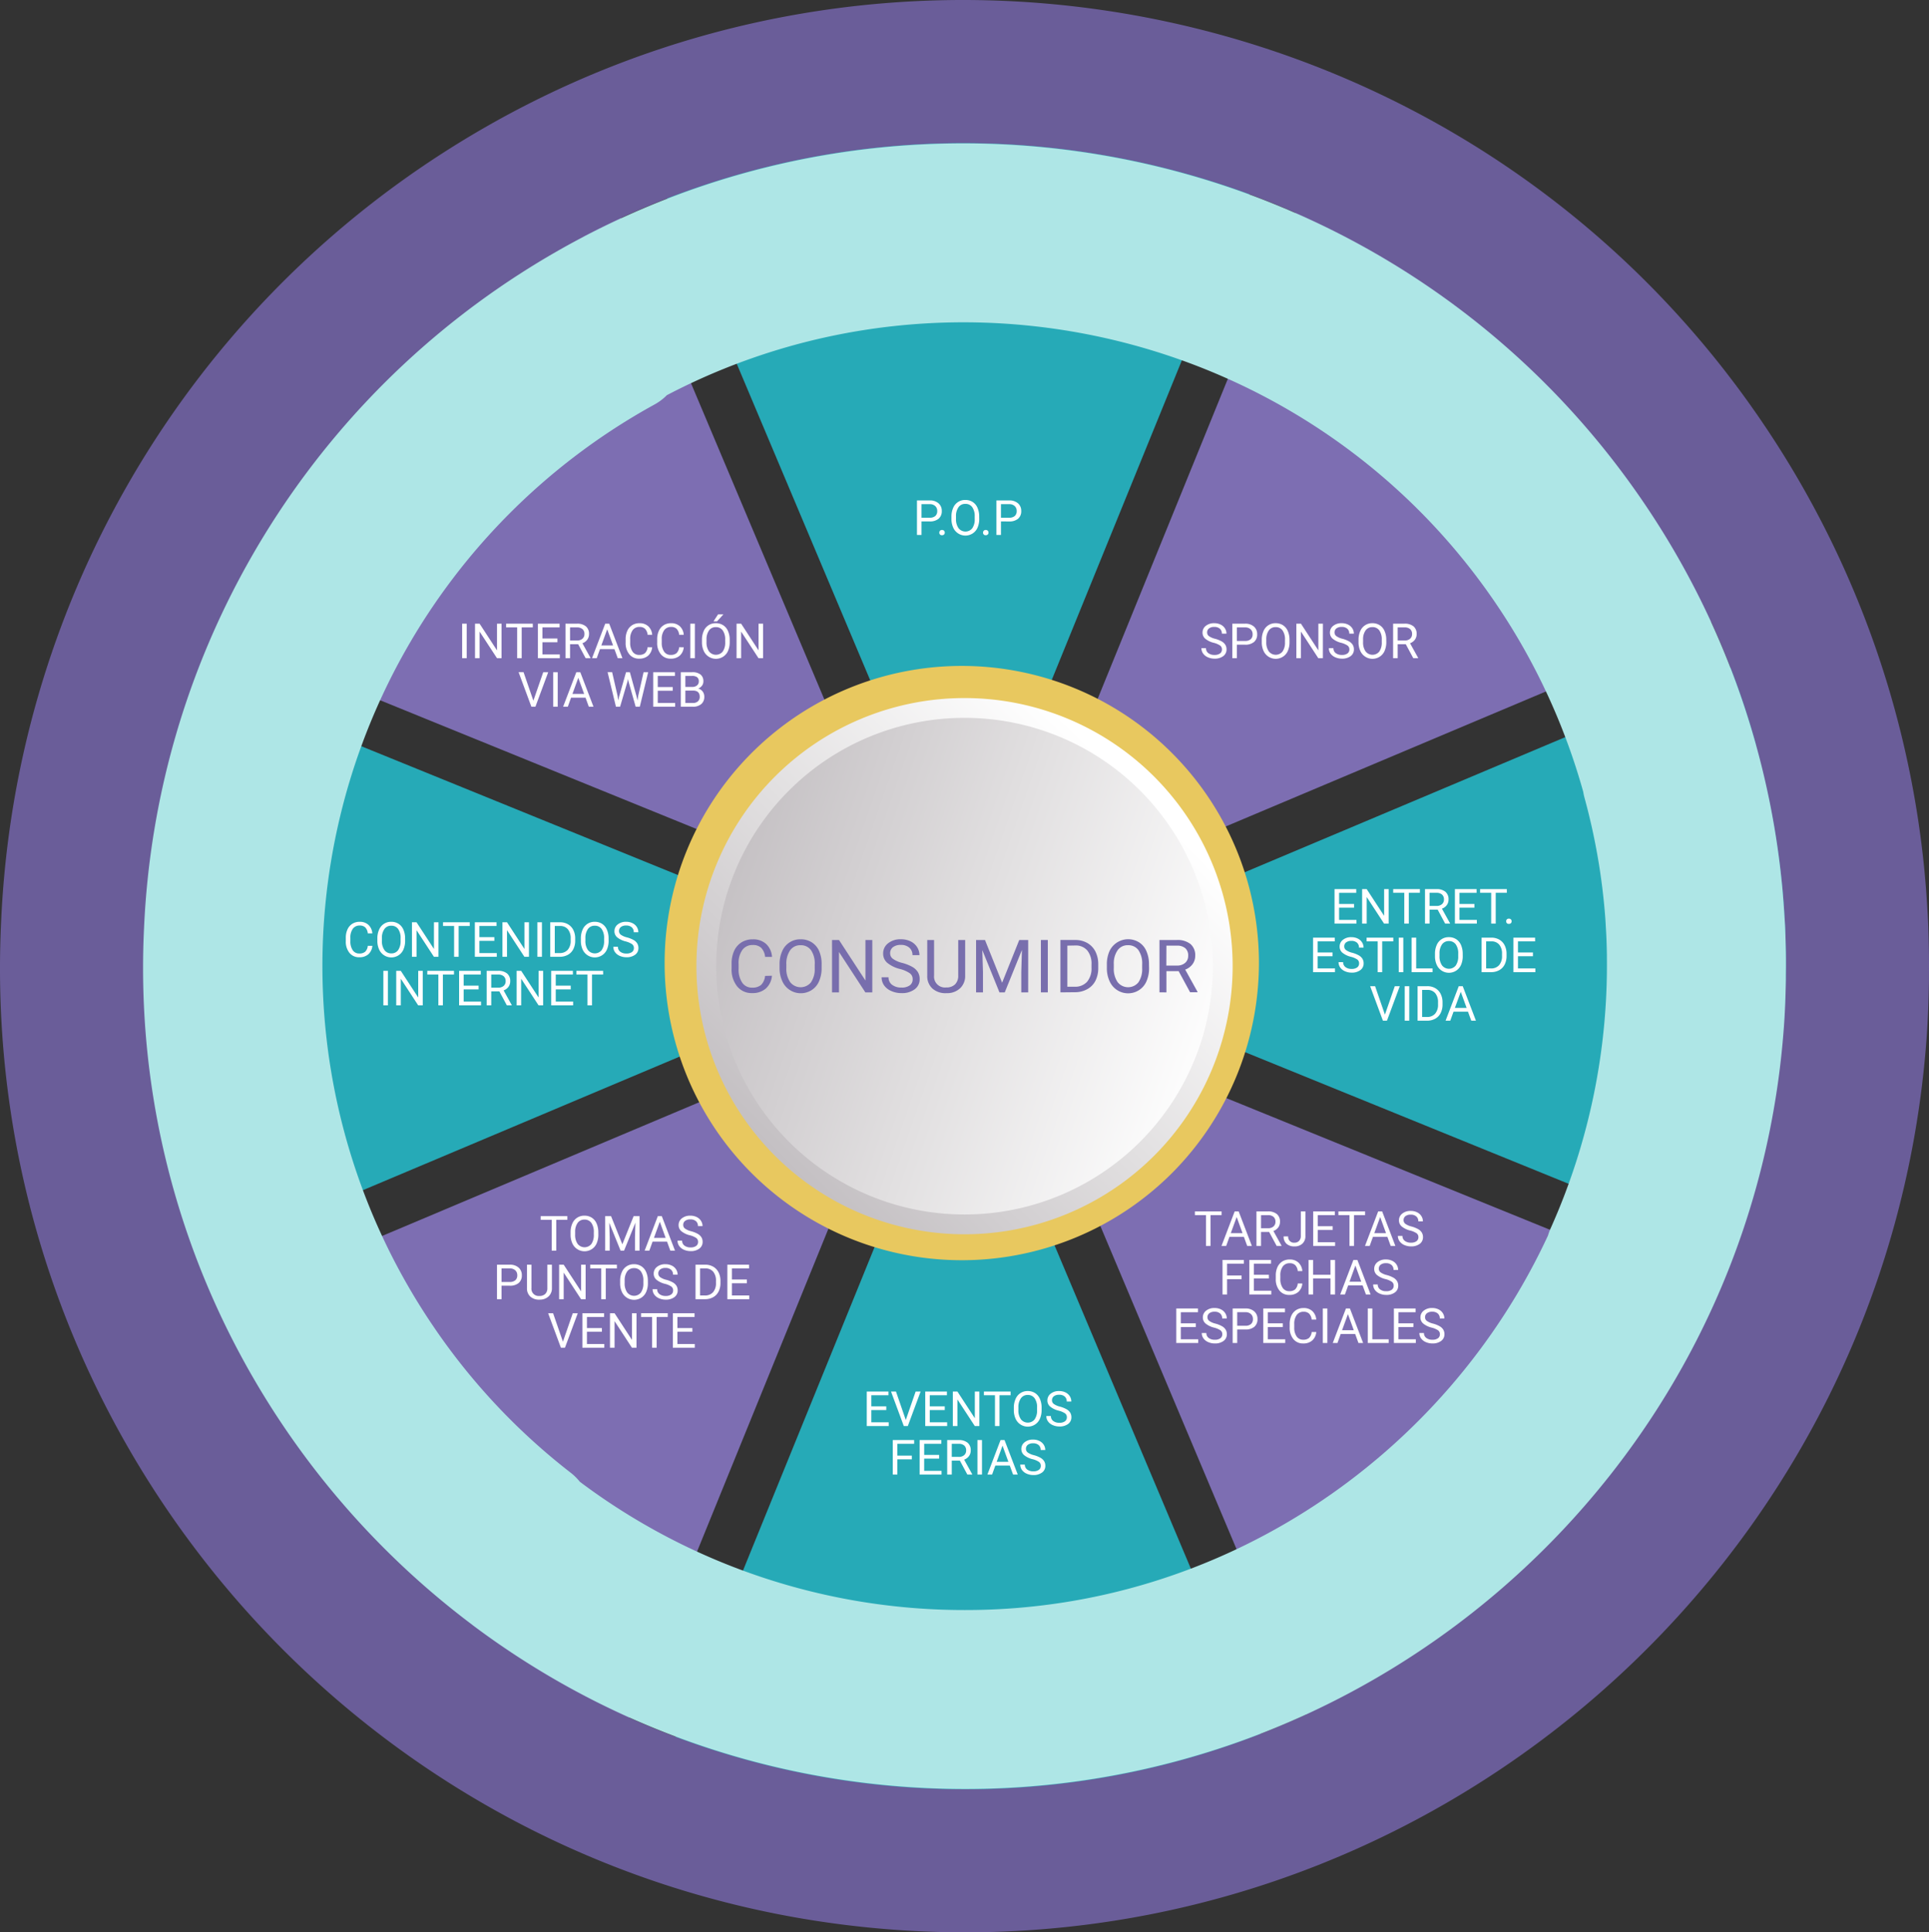 <svg xmlns="http://www.w3.org/2000/svg" xmlns:xlink="http://www.w3.org/1999/xlink" width="397.371" height="398.076" viewBox="0 0 397.371 398.076">
  <rect x="0" y="0" width="397.371" height="398.076" fill="#333333" stroke="none"/>
  <defs>
    <linearGradient id="linear-gradient" y1="0.5" x2="1" y2="0.5" gradientUnits="objectBoundingBox">
      <stop offset="0" stop-color="#c4c0c3"/>
      <stop offset="0.47" stop-color="#e1dfe0"/>
      <stop offset="0.96" stop-color="#fff"/>
    </linearGradient>
    <linearGradient id="linear-gradient-2" x1="0.269" y1="0.025" x2="0.756" y2="1.027" xlink:href="#linear-gradient"/>
  </defs>
  <g id="Grupo_1104238" data-name="Grupo 1104238" transform="translate(-935.711 -18176.572)">
    <path id="Trazado_132629" data-name="Trazado 132629" d="M155.772,290.363,50.385,247.49a170.813,170.813,0,0,0-8.957,35.06,28.534,28.534,0,0,0,.86,54.042,171.448,171.448,0,0,0,9.02,32.253l104.815-44.2a57.241,57.241,0,0,1-.352-34.286Z" transform="translate(923.369 18068.006)" fill="#26aab7"/>
    <path id="Trazado_132630" data-name="Trazado 132630" d="M576.874,305.155a28.54,28.54,0,0,0-19.225-26.461,171.768,171.768,0,0,0-9.355-34.834l-104.844,44.2a57.172,57.172,0,0,1,.069,34.436l105.352,42.867a171.157,171.157,0,0,0,8.691-32.715,28.534,28.534,0,0,0,19.311-27.494Z" transform="translate(745.508 18069.539)" fill="#26aab7"/>
    <path id="Trazado_132631" data-name="Trazado 132631" d="M366.447,550.152l-44.2-104.832a57.212,57.212,0,0,1-34.188.156L245.19,550.857a171.225,171.225,0,0,0,33.033,8.662,28.54,28.54,0,0,0,54.232-.156A171.716,171.716,0,0,0,366.447,550.152Z" transform="translate(829.273 17984.422)" fill="#26aab7"/>
    <path id="Trazado_132632" data-name="Trazado 132632" d="M328.69,43.816a28.534,28.534,0,0,0-53.672.468,172.307,172.307,0,0,0-33.627,9.24l44.2,104.821a57.207,57.207,0,0,1,34.534-.271l42.9-105.364a170.6,170.6,0,0,0-34.326-8.893Z" transform="translate(830.879 18161.92)" fill="#26aab7"/>
    <path id="Trazado_132633" data-name="Trazado 132633" d="M162.7,81.17a172.134,172.134,0,0,0-30.988,18.382,28.528,28.528,0,0,0-37.248,38.115,170.987,170.987,0,0,0-17.025,30.07L182.81,210.6A57.247,57.247,0,0,1,206.9,186Z" transform="translate(900.149 18138.277)" fill="#7d6eb2"/>
    <path id="Trazado_132634" data-name="Trazado 132634" d="M208.485,421.378A57.172,57.172,0,0,1,184.121,397.4L79.3,441.6a171.514,171.514,0,0,0,17.6,29.955,28.528,28.528,0,0,0,38.692,38.115,171.375,171.375,0,0,0,30.03,17.065Z" transform="translate(899.363 18004.668)" fill="#7d6eb2"/>
    <path id="Trazado_132635" data-name="Trazado 132635" d="M510.25,483.018a28.382,28.382,0,0,0-3.367-12.936,171.2,171.2,0,0,0,17.671-30.8L419.162,396.4A57.229,57.229,0,0,1,395,420.707l44.167,104.821a171.82,171.82,0,0,0,29.054-16.851,28.528,28.528,0,0,0,42.03-25.652Z" transform="translate(765.978 18005.09)" fill="#7d6eb2"/>
    <path id="Trazado_132636" data-name="Trazado 132636" d="M505.859,134.887a28.528,28.528,0,0,0-38.115-37.809A170.938,170.938,0,0,0,436.993,79.5L394.12,184.893A57.172,57.172,0,0,1,418.658,209.2L523.479,165A171.59,171.59,0,0,0,505.859,134.887Z" transform="translate(766.35 18138.982)" fill="#7d6eb2"/>
    <path id="Trazado_132637" data-name="Trazado 132637" d="M364.108,305.164a61.214,61.214,0,1,0-17.929,43.5,61.434,61.434,0,0,0,17.929-43.5Z" transform="translate(830.942 18069.594)" fill="#e8c85f"/>
    <path id="Trazado_881775" data-name="Trazado 881775" d="M55.232,0A55.232,55.232,0,1,1,0,55.232,55.232,55.232,0,0,1,55.232,0Z" transform="translate(1056.292 18375.609) rotate(-45)" fill="url(#linear-gradient)"/>
    <path id="Trazado_881776" data-name="Trazado 881776" d="M51.154,0A51.154,51.154,0,1,1,0,51.154,51.154,51.154,0,0,1,51.154,0Z" transform="translate(1062.058 18375.609) rotate(-45)" fill="url(#linear-gradient-2)"/>
    <path id="Trazado_132638" data-name="Trazado 132638" d="M274.195,349.512a3.962,3.962,0,0,1-1.265,2.645,4.129,4.129,0,0,1-2.824.93,3.805,3.805,0,0,1-3.066-1.369,5.527,5.527,0,0,1-1.155-3.673v-1.034a6.174,6.174,0,0,1,.537-2.651,4.042,4.042,0,0,1,1.519-1.732,4.233,4.233,0,0,1,2.31-.612,3.892,3.892,0,0,1,2.755.959,4,4,0,0,1,1.207,2.656h-1.426a3.1,3.1,0,0,0-.808-1.871,2.42,2.42,0,0,0-1.733-.577,2.564,2.564,0,0,0-2.143,1.011,4.649,4.649,0,0,0-.774,2.887v1.045a4.805,4.805,0,0,0,.733,2.8,2.379,2.379,0,0,0,2.056,1.039,2.738,2.738,0,0,0,1.819-.537,3,3,0,0,0,.843-1.877Z" transform="translate(820.533 18028.068)" fill="#786ead"/>
    <path id="Trazado_132639" data-name="Trazado 132639" d="M291.661,347.884a6.761,6.761,0,0,1-.531,2.772,4.043,4.043,0,0,1-1.513,1.8,4.164,4.164,0,0,1-6.041-1.8,6.422,6.422,0,0,1-.578-2.685v-.78a6.561,6.561,0,0,1,.543-2.749A4.008,4.008,0,0,1,287.33,342a4.146,4.146,0,0,1,2.31.63,4.042,4.042,0,0,1,1.525,1.813,6.75,6.75,0,0,1,.5,2.755Zm-1.415-.693a4.856,4.856,0,0,0-.768-2.951,2.553,2.553,0,0,0-2.16-1.022,2.524,2.524,0,0,0-2.125,1.022,4.793,4.793,0,0,0-.8,2.853v.791a4.869,4.869,0,0,0,.785,2.928,2.737,2.737,0,0,0,4.285.058,4.81,4.81,0,0,0,.78-2.887Z" transform="translate(813.3 18028.076)" fill="#786ead"/>
    <path id="Trazado_132640" data-name="Trazado 132640" d="M310.013,353.038h-1.432l-5.428-8.316v8.316H301.72V342.25h1.432L308.6,350.6V342.25h1.415Z" transform="translate(805.39 18027.969)" fill="#786ead"/>
    <path id="Trazado_132641" data-name="Trazado 132641" d="M323.211,348.114a6.67,6.67,0,0,1-2.662-1.288,2.478,2.478,0,0,1-.832-1.894,2.61,2.61,0,0,1,1.016-2.114,4.042,4.042,0,0,1,2.651-.832,4.458,4.458,0,0,1,1.981.427,3.28,3.28,0,0,1,1.351,1.19,3.044,3.044,0,0,1,.479,1.652h-1.432a1.975,1.975,0,0,0-.647-1.53,2.523,2.523,0,0,0-1.732-.577,2.593,2.593,0,0,0-1.646.468,1.553,1.553,0,0,0-.578,1.288,1.386,1.386,0,0,0,.578,1.115,5.525,5.525,0,0,0,1.906.837,8.794,8.794,0,0,1,2.108.837,3.234,3.234,0,0,1,1.126,1.063,2.738,2.738,0,0,1,.364,1.432,2.518,2.518,0,0,1-1.022,2.1,4.325,4.325,0,0,1-2.732.791,5.093,5.093,0,0,1-2.079-.427,3.465,3.465,0,0,1-1.484-1.155,2.888,2.888,0,0,1-.526-1.681h1.432a1.854,1.854,0,0,0,.722,1.542,3.038,3.038,0,0,0,1.935.577,2.806,2.806,0,0,0,1.732-.462,1.5,1.5,0,0,0,.578-1.253,1.455,1.455,0,0,0-.577-1.224A6.389,6.389,0,0,0,323.211,348.114Z" transform="translate(797.919 18028.082)" fill="#786ead"/>
    <path id="Trazado_132642" data-name="Trazado 132642" d="M343.491,342.25v7.363a3.465,3.465,0,0,1-.959,2.5,3.893,3.893,0,0,1-2.587,1.091h-.375a4.043,4.043,0,0,1-2.824-.953,3.43,3.43,0,0,1-1.068-2.633V342.25h1.409v7.305a2.252,2.252,0,0,0,2.483,2.472,2.507,2.507,0,0,0,1.848-.647,2.472,2.472,0,0,0,.641-1.819V342.25Z" transform="translate(791.043 18027.969)" fill="#786ead"/>
    <path id="Trazado_132643" data-name="Trazado 132643" d="M354.936,342.25l3.528,8.8,3.529-8.8h1.842v10.788h-1.421v-4.2l.133-4.539-3.54,8.738h-1.091l-3.534-8.714.139,4.516v4.2H353.1V342.25Z" transform="translate(783.681 18027.969)" fill="#786ead"/>
    <path id="Trazado_132644" data-name="Trazado 132644" d="M377.646,353.038H376.22V342.25h1.426Z" transform="translate(773.913 18027.969)" fill="#786ead"/>
    <path id="Trazado_132645" data-name="Trazado 132645" d="M383.19,353.037V342.249h3.049a4.955,4.955,0,0,1,2.489.618,4.245,4.245,0,0,1,1.675,1.773,5.774,5.774,0,0,1,.577,2.639v.693a5.775,5.775,0,0,1-.577,2.674,4.106,4.106,0,0,1-1.686,1.732,5.163,5.163,0,0,1-2.541.629Zm1.426-9.627v8.466h1.5a3.268,3.268,0,0,0,2.564-1.022,4.262,4.262,0,0,0,.912-2.887V347.3a4.3,4.3,0,0,0-.866-2.887,3.084,3.084,0,0,0-2.449-1.034Z" transform="translate(770.968 18027.969)" fill="#786ead"/>
    <path id="Trazado_132646" data-name="Trazado 132646" d="M408.446,347.876a6.672,6.672,0,0,1-.537,2.772,4.043,4.043,0,0,1-1.513,1.8,4.164,4.164,0,0,1-6.07-1.79,6.353,6.353,0,0,1-.577-2.685v-.785a6.653,6.653,0,0,1,.537-2.749,4.25,4.25,0,0,1,6.081-1.831,3.984,3.984,0,0,1,1.525,1.813,6.658,6.658,0,0,1,.537,2.766Zm-1.421-.693a4.856,4.856,0,0,0-.768-2.951,2.547,2.547,0,0,0-2.154-1.022,2.518,2.518,0,0,0-2.125,1.022,4.718,4.718,0,0,0-.8,2.853v.791a4.868,4.868,0,0,0,.78,2.928,2.743,2.743,0,0,0,4.291.058,4.81,4.81,0,0,0,.774-2.887Z" transform="translate(763.972 18028.082)" fill="#786ead"/>
    <path id="Trazado_132647" data-name="Trazado 132647" d="M422.47,348.665h-2.518v4.366H418.52V342.244h3.575a4.267,4.267,0,0,1,2.807.826,3,3,0,0,1,.982,2.42,2.888,2.888,0,0,1-.549,1.732,3.275,3.275,0,0,1-1.513,1.12l2.535,4.58v.087h-1.53Zm-2.535-1.155h2.183a2.472,2.472,0,0,0,1.686-.549,1.854,1.854,0,0,0,.629-1.473,1.952,1.952,0,0,0-.577-1.536,2.506,2.506,0,0,0-1.733-.543h-2.171Z" transform="translate(756.041 18027.975)" fill="#786ead"/>
    <path id="Trazado_132648" data-name="Trazado 132648" d="M402.284,208.134q.035-3.569-.046-7.132c-.035-1.571-.081-3.142-.156-4.712-.04-.878-.1-1.732-.156-2.633-.116-1.923-.254-3.846-.427-5.775-.046-.474-.081-.947-.127-1.421A198.589,198.589,0,0,0,370.66,98.006C311.351,5.884,188.172-20.814,96.027,38.524A198.551,198.551,0,0,0,5.158,196.752c-5.2,107.264,76.46,199.94,184.14,207.73C298.571,412.371,393.91,329.91,401.81,220.643c.271-3.765.4-7.507.468-11.267C402.284,208.954,402.284,208.544,402.284,208.134ZM203.833,375.527a168.473,168.473,0,0,1-101.541-33.778,13.956,13.956,0,0,0-2.379-2.362,167.826,167.826,0,0,1-35.8-38.034C34.148,257.66,27.594,204.1,41.927,156.4a169.275,169.275,0,0,1,80.087-98.37,14.091,14.091,0,0,0,3.217-2.437c76.662-40.119,172.925-15.708,220.643,58.385a169.12,169.12,0,0,1,20.692,46.061,12.974,12.974,0,0,0,.323,1.536,167.286,167.286,0,0,1,5.5,31.889c.052.745.081,1.5.127,2.241.063,1.068.127,2.143.167,3.211.058,1.386.092,2.766.116,4.152V204a169.3,169.3,0,0,1-14.922,71.113,14.38,14.38,0,0,0-.641,1.767C330.27,335.033,271.267,375.567,203.833,375.527Z" transform="translate(930.788 18169.645)" fill="#6a5d99"/>
    <path id="Trazado_132649" data-name="Trazado 132649" d="M394.339,223.349q-.04-2.01-.127-4.014c-.04-.751-.092-1.5-.139-2.246q-.15-2.46-.364-4.909c-.035-.4-.069-.8-.11-1.207a169.074,169.074,0,0,0-26.155-75.334C316.937,57.187,212.012,34.451,133.56,84.964a169.161,169.161,0,0,0-77.4,134.764C51.74,311.077,121.282,390,212.982,396.638c93.057,6.734,174.259-63.507,180.987-156.576.237-3.205.346-6.4.4-9.592v-1.051C394.4,227.392,394.4,225.365,394.339,223.349ZM116.044,302.195a132,132,0,0,1,45.3-190.342,11.071,11.071,0,0,0,2.518-1.906c59.961-31.387,135.278-12.312,172.6,45.68a132.331,132.331,0,0,1,16.17,36.036,11.139,11.139,0,0,0,.254,1.2,130.449,130.449,0,0,1,4.3,24.948c.04.577.069,1.155.1,1.732.052.837.1,1.675.133,2.512.04,1.08.069,2.166.087,3.246v.733a132.506,132.506,0,0,1-11.625,55.63,10.734,10.734,0,0,0-.5,1.38c-21.107,45.5-67.261,77.2-120.015,77.171a131.8,131.8,0,0,1-79.434-26.426,11.232,11.232,0,0,0-1.86-1.842,131.414,131.414,0,0,1-28.032-29.753Z" transform="translate(909.223 18148.035)" fill="#aee6e6"/>
    <path id="Trazado_881777" data-name="Trazado 881777" d="M5.12,10H4.183V2.891H5.12ZM12.3,10h-.942L7.776,4.521V10H6.834V2.891h.942l3.589,5.5v-5.5H12.3Zm6.436-6.343H16.448V10h-.933V3.657h-2.28V2.891h5.5Zm5.073,3.057H20.726v2.52H24.3V10H19.788V2.891h4.468v.767h-3.53v2.29h3.081Zm4.272.41h-1.67V10h-.942V2.891H27.82a2.786,2.786,0,0,1,1.848.547,1.968,1.968,0,0,1,.647,1.592,1.914,1.914,0,0,1-.359,1.157,2.142,2.142,0,0,1-1,.737l1.67,3.018V10H29.622Zm-1.67-.767h1.44A1.625,1.625,0,0,0,28.96,6a1.224,1.224,0,0,0,.413-.969,1.289,1.289,0,0,0-.393-1.013,1.664,1.664,0,0,0-1.135-.357H26.409ZM35.555,8.14H32.576L31.907,10H30.94l2.715-7.109h.82L37.2,10h-.962Zm-2.7-.767h2.417L34.065,4.048Zm10.469.371A2.616,2.616,0,0,1,42.5,9.485a2.728,2.728,0,0,1-1.863.613,2.505,2.505,0,0,1-2.019-.9,3.634,3.634,0,0,1-.759-2.417V6.094a4.051,4.051,0,0,1,.354-1.743,2.644,2.644,0,0,1,1-1.155,2.794,2.794,0,0,1,1.5-.4,2.569,2.569,0,0,1,1.816.632,2.647,2.647,0,0,1,.8,1.75h-.942a2.043,2.043,0,0,0-.53-1.234,1.6,1.6,0,0,0-1.14-.382,1.677,1.677,0,0,0-1.409.665,3.051,3.051,0,0,0-.51,1.891V6.8a3.136,3.136,0,0,0,.483,1.842,1.562,1.562,0,0,0,1.353.684,1.8,1.8,0,0,0,1.2-.354,1.964,1.964,0,0,0,.554-1.233Zm6.509,0A2.616,2.616,0,0,1,49,9.485a2.728,2.728,0,0,1-1.863.613,2.505,2.505,0,0,1-2.019-.9,3.634,3.634,0,0,1-.759-2.417V6.094a4.051,4.051,0,0,1,.354-1.743,2.644,2.644,0,0,1,1-1.155,2.794,2.794,0,0,1,1.5-.4,2.569,2.569,0,0,1,1.816.632,2.647,2.647,0,0,1,.8,1.75h-.942a2.043,2.043,0,0,0-.53-1.234,1.6,1.6,0,0,0-1.14-.382,1.677,1.677,0,0,0-1.409.665,3.051,3.051,0,0,0-.51,1.891V6.8a3.136,3.136,0,0,0,.483,1.842,1.562,1.562,0,0,0,1.353.684,1.8,1.8,0,0,0,1.2-.354,1.964,1.964,0,0,0,.554-1.233ZM52.122,10h-.937V2.891h.938ZM59.3,6.675A4.4,4.4,0,0,1,58.953,8.5a2.663,2.663,0,0,1-1,1.189,2.749,2.749,0,0,1-4-1.179,4.22,4.22,0,0,1-.369-1.77V6.226a4.346,4.346,0,0,1,.356-1.812,2.636,2.636,0,0,1,2.5-1.621,2.756,2.756,0,0,1,1.506.413,2.658,2.658,0,0,1,1,1.2A4.419,4.419,0,0,1,59.3,6.226Zm-.933-.459a3.188,3.188,0,0,0-.508-1.941A1.675,1.675,0,0,0,56.443,3.6a1.657,1.657,0,0,0-1.4.676,3.122,3.122,0,0,0-.525,1.877v.522A3.192,3.192,0,0,0,55.035,8.6a1.805,1.805,0,0,0,2.825.039,3.174,3.174,0,0,0,.513-1.9ZM56.9.977H58L56.688,2.412l-.728,0ZM66.175,10h-.942L61.653,4.521V10h-.942V2.891h.942l3.589,5.5v-5.5h.933ZM18.855,18.755l2.031-5.864h1.025L19.275,20h-.83l-2.632-7.109h1.021ZM23.87,20h-.937V12.891h.938ZM29.6,18.14H26.619L25.95,20h-.967L27.7,12.891h.82L31.238,20h-.962Zm-2.7-.767h2.417l-1.211-3.325Zm9.3.386.137.938.2-.845,1.406-4.961h.791l1.372,4.961.2.859.151-.957,1.1-4.863H42.5L40.779,20h-.854L38.46,14.819l-.112-.542-.112.542L36.717,20h-.854l-1.719-7.109h.938Zm11.357-1.045H44.48v2.52H48.06V20H43.543V12.891h4.468v.767H44.48v2.29h3.081ZM49.227,20V12.891h2.324a2.7,2.7,0,0,1,1.741.479,1.725,1.725,0,0,1,.583,1.416,1.444,1.444,0,0,1-.283.881,1.836,1.836,0,0,1-.771.593,1.649,1.649,0,0,1,.911.613,1.759,1.759,0,0,1,.334,1.077,1.9,1.9,0,0,1-.62,1.5A2.564,2.564,0,0,1,51.692,20Zm.938-3.325v2.559h1.548a1.49,1.49,0,0,0,1.033-.339,1.192,1.192,0,0,0,.378-.935q0-1.284-1.4-1.284Zm0-.752H51.58a1.484,1.484,0,0,0,.984-.308,1.033,1.033,0,0,0,.369-.837,1.016,1.016,0,0,0-.342-.854,1.678,1.678,0,0,0-1.04-.267H50.164Z" transform="translate(1026.73 18302.162)" fill="#fff"/>
    <path id="Trazado_881778" data-name="Trazado 881778" d="M25.577,7.217V10h-.937V2.891h2.622a2.634,2.634,0,0,1,1.829.6,2.02,2.02,0,0,1,.662,1.577A1.993,1.993,0,0,1,29.1,6.658a2.752,2.752,0,0,1-1.853.559Zm0-.767h1.685A1.684,1.684,0,0,0,28.414,6.1a1.3,1.3,0,0,0,.4-1.025,1.34,1.34,0,0,0-.4-1.017,1.578,1.578,0,0,0-1.1-.4H25.577Zm3.667,3.076a.566.566,0,0,1,.139-.391.53.53,0,0,1,.417-.156.546.546,0,0,1,.422.156.554.554,0,0,1,.144.391.524.524,0,0,1-.144.376.556.556,0,0,1-.422.151.5.5,0,0,1-.557-.527Zm8.223-2.852A4.4,4.4,0,0,1,37.115,8.5a2.663,2.663,0,0,1-1,1.189,2.749,2.749,0,0,1-4-1.179,4.22,4.22,0,0,1-.369-1.77V6.226a4.346,4.346,0,0,1,.356-1.812,2.636,2.636,0,0,1,2.5-1.621,2.756,2.756,0,0,1,1.506.413,2.658,2.658,0,0,1,1,1.2,4.419,4.419,0,0,1,.352,1.824Zm-.933-.459a3.188,3.188,0,0,0-.508-1.941A1.675,1.675,0,0,0,34.605,3.6a1.657,1.657,0,0,0-1.4.676,3.122,3.122,0,0,0-.525,1.877v.522A3.192,3.192,0,0,0,33.2,8.6a1.805,1.805,0,0,0,2.825.039,3.174,3.174,0,0,0,.513-1.9Zm1.719,3.311a.566.566,0,0,1,.139-.391.53.53,0,0,1,.417-.156.546.546,0,0,1,.422.156.554.554,0,0,1,.144.391.524.524,0,0,1-.144.376.556.556,0,0,1-.422.151.5.5,0,0,1-.557-.527Zm3.691-2.31V10h-.937V2.891h2.622a2.634,2.634,0,0,1,1.829.6,2.02,2.02,0,0,1,.662,1.577,1.993,1.993,0,0,1-.647,1.594,2.752,2.752,0,0,1-1.853.559Zm0-.767h1.685A1.684,1.684,0,0,0,44.781,6.1a1.3,1.3,0,0,0,.4-1.025,1.34,1.34,0,0,0-.4-1.017,1.578,1.578,0,0,0-1.1-.4H41.944Z" transform="translate(1099.964 18276.775)" fill="#fff"/>
    <path id="Trazado_881781" data-name="Trazado 881781" d="M12.46,6.714H9.379v2.52h3.579V10H8.441V2.891h4.468v.767H9.379v2.29H12.46Zm4.019,2.041L18.51,2.891h1.025L16.9,10h-.83L13.436,2.891h1.021Zm8.027-2.041H21.425v2.52H25V10H20.487V2.891h4.468v.767h-3.53v2.29h3.081ZM31.635,10h-.942L27.113,4.521V10h-.942V2.891h.942l3.589,5.5v-5.5h.933ZM38.07,3.657H35.785V10h-.933V3.657h-2.28V2.891h5.5Zm6.387,3.018A4.4,4.4,0,0,1,44.105,8.5a2.663,2.663,0,0,1-1,1.189,2.749,2.749,0,0,1-4-1.179,4.22,4.22,0,0,1-.369-1.77V6.226A4.346,4.346,0,0,1,39.1,4.414a2.636,2.636,0,0,1,2.5-1.621,2.756,2.756,0,0,1,1.506.413,2.658,2.658,0,0,1,1,1.2,4.419,4.419,0,0,1,.352,1.824Zm-.933-.459a3.188,3.188,0,0,0-.508-1.941A1.675,1.675,0,0,0,41.6,3.6a1.657,1.657,0,0,0-1.4.676,3.122,3.122,0,0,0-.525,1.877v.522A3.192,3.192,0,0,0,40.187,8.6a1.805,1.805,0,0,0,2.825.039,3.174,3.174,0,0,0,.513-1.9Zm4.434.615A4.408,4.408,0,0,1,46.2,5.979a1.628,1.628,0,0,1-.549-1.248,1.72,1.72,0,0,1,.671-1.389,2.668,2.668,0,0,1,1.746-.549,2.913,2.913,0,0,1,1.306.283,2.148,2.148,0,0,1,.889.781,2,2,0,0,1,.315,1.089h-.942a1.3,1.3,0,0,0-.41-1.017,1.668,1.668,0,0,0-1.157-.37,1.708,1.708,0,0,0-1.082.306,1.02,1.02,0,0,0-.388.849.918.918,0,0,0,.369.736A3.616,3.616,0,0,0,48.224,6a5.823,5.823,0,0,1,1.387.55,2.1,2.1,0,0,1,.742.7,1.788,1.788,0,0,1,.242.942,1.661,1.661,0,0,1-.674,1.384,2.873,2.873,0,0,1-1.8.52,3.342,3.342,0,0,1-1.367-.281,2.3,2.3,0,0,1-.979-.769,1.877,1.877,0,0,1-.344-1.108h.942a1.224,1.224,0,0,0,.476,1.018,2,2,0,0,0,1.272.374,1.843,1.843,0,0,0,1.138-.3.983.983,0,0,0,.4-.825.965.965,0,0,0-.366-.808A4.222,4.222,0,0,0,47.958,6.831ZM17.723,16.86H14.74V20H13.8V12.891h4.4v.767H14.74v2.437h2.983Zm5.625-.146H20.267v2.52h3.579V20H19.33V12.891H23.8v.767h-3.53v2.29h3.081Zm4.272.41h-1.67V20h-.942V12.891h2.354a2.786,2.786,0,0,1,1.848.547,1.968,1.968,0,0,1,.647,1.592,1.914,1.914,0,0,1-.359,1.157,2.142,2.142,0,0,1-1,.737l1.67,3.018V20H29.164Zm-1.67-.767h1.44A1.625,1.625,0,0,0,28.5,16a1.224,1.224,0,0,0,.413-.969,1.289,1.289,0,0,0-.393-1.013,1.664,1.664,0,0,0-1.135-.357H25.951ZM32.177,20h-.937V12.891h.937ZM37.9,18.14H34.926L34.257,20H33.29L36,12.891h.82L39.545,20h-.962Zm-2.7-.767h2.417l-1.211-3.325Zm7.388-.542a4.408,4.408,0,0,1-1.755-.852,1.628,1.628,0,0,1-.549-1.248,1.72,1.72,0,0,1,.671-1.389,2.668,2.668,0,0,1,1.746-.549,2.913,2.913,0,0,1,1.306.283,2.148,2.148,0,0,1,.889.781,2,2,0,0,1,.315,1.089h-.942a1.3,1.3,0,0,0-.41-1.017,1.668,1.668,0,0,0-1.157-.37,1.708,1.708,0,0,0-1.082.306,1.02,1.02,0,0,0-.388.849.918.918,0,0,0,.369.736,3.616,3.616,0,0,0,1.255.55,5.823,5.823,0,0,1,1.387.55,2.1,2.1,0,0,1,.742.7,1.788,1.788,0,0,1,.242.942,1.661,1.661,0,0,1-.674,1.384,2.873,2.873,0,0,1-1.8.52,3.342,3.342,0,0,1-1.367-.281,2.3,2.3,0,0,1-.979-.769,1.877,1.877,0,0,1-.344-1.108h.942a1.224,1.224,0,0,0,.476,1.018,2,2,0,0,0,1.272.374,1.843,1.843,0,0,0,1.138-.3.983.983,0,0,0,.4-.825.965.965,0,0,0-.366-.808A4.222,4.222,0,0,0,42.6,16.831Z" transform="translate(1105.822 18460.346)" fill="#fff"/>
    <path id="Trazado_881779" data-name="Trazado 881779" d="M9.124,7.744a2.616,2.616,0,0,1-.833,1.741,2.728,2.728,0,0,1-1.863.613,2.505,2.505,0,0,1-2.019-.9,3.634,3.634,0,0,1-.759-2.417V6.094A4.051,4.051,0,0,1,4,4.351a2.644,2.644,0,0,1,1-1.155,2.794,2.794,0,0,1,1.5-.4,2.569,2.569,0,0,1,1.816.632,2.647,2.647,0,0,1,.8,1.75H8.182a2.043,2.043,0,0,0-.53-1.234,1.6,1.6,0,0,0-1.14-.382A1.677,1.677,0,0,0,5.1,4.224a3.051,3.051,0,0,0-.51,1.891V6.8a3.136,3.136,0,0,0,.483,1.842,1.562,1.562,0,0,0,1.353.684,1.8,1.8,0,0,0,1.2-.354,1.964,1.964,0,0,0,.554-1.233Zm6.748-1.069A4.4,4.4,0,0,1,15.521,8.5a2.663,2.663,0,0,1-1,1.189,2.749,2.749,0,0,1-4-1.179,4.22,4.22,0,0,1-.369-1.77V6.226a4.346,4.346,0,0,1,.356-1.812,2.636,2.636,0,0,1,2.5-1.621,2.756,2.756,0,0,1,1.506.413,2.658,2.658,0,0,1,1,1.2,4.419,4.419,0,0,1,.352,1.824Zm-.933-.459a3.188,3.188,0,0,0-.508-1.941A1.675,1.675,0,0,0,13.011,3.6a1.657,1.657,0,0,0-1.4.676,3.122,3.122,0,0,0-.525,1.877v.522A3.192,3.192,0,0,0,11.6,8.6a1.664,1.664,0,0,0,1.418.7,1.657,1.657,0,0,0,1.406-.662,3.174,3.174,0,0,0,.513-1.9ZM22.742,10H21.8L18.221,4.521V10h-.942V2.891h.942l3.589,5.5v-5.5h.933Zm6.436-6.343H26.893V10H25.96V3.657H23.68V2.891h5.5Zm5.073,3.057H31.17v2.52h3.579V10H30.233V2.891H34.7v.767H31.17v2.29h3.081ZM41.38,10h-.942L36.859,4.521V10h-.942V2.891h.942l3.589,5.5v-5.5h.933Zm2.671,0h-.937V2.891h.938Zm1.714,0V2.891h2.007a3.231,3.231,0,0,1,1.641.41,2.774,2.774,0,0,1,1.1,1.167,3.8,3.8,0,0,1,.393,1.738V6.66a3.812,3.812,0,0,1-.388,1.763A2.731,2.731,0,0,1,49.41,9.585,3.436,3.436,0,0,1,47.733,10ZM46.7,3.657V9.233h.986a2.146,2.146,0,0,0,1.687-.674,2.786,2.786,0,0,0,.6-1.921V6.223a2.831,2.831,0,0,0-.569-1.884A2.024,2.024,0,0,0,47.8,3.657ZM57.791,6.675A4.4,4.4,0,0,1,57.44,8.5a2.663,2.663,0,0,1-1,1.189,2.749,2.749,0,0,1-4-1.179,4.22,4.22,0,0,1-.369-1.77V6.226a4.346,4.346,0,0,1,.356-1.812,2.636,2.636,0,0,1,2.5-1.621,2.756,2.756,0,0,1,1.506.413,2.658,2.658,0,0,1,1,1.2,4.419,4.419,0,0,1,.352,1.824Zm-.933-.459a3.188,3.188,0,0,0-.508-1.941A1.675,1.675,0,0,0,54.93,3.6a1.657,1.657,0,0,0-1.4.676,3.122,3.122,0,0,0-.525,1.877v.522A3.192,3.192,0,0,0,53.521,8.6a1.805,1.805,0,0,0,2.825.039,3.174,3.174,0,0,0,.513-1.9Zm4.434.615a4.408,4.408,0,0,1-1.755-.852,1.628,1.628,0,0,1-.549-1.248,1.72,1.72,0,0,1,.671-1.389A2.668,2.668,0,0,1,61.4,2.793a2.913,2.913,0,0,1,1.306.283,2.148,2.148,0,0,1,.889.781,2,2,0,0,1,.315,1.089h-.942a1.3,1.3,0,0,0-.41-1.017A1.668,1.668,0,0,0,61.4,3.56a1.708,1.708,0,0,0-1.082.306,1.02,1.02,0,0,0-.388.849.918.918,0,0,0,.369.736A3.616,3.616,0,0,0,61.558,6a5.823,5.823,0,0,1,1.387.55,2.1,2.1,0,0,1,.742.7,1.788,1.788,0,0,1,.242.942,1.661,1.661,0,0,1-.674,1.384,2.873,2.873,0,0,1-1.8.52,3.342,3.342,0,0,1-1.367-.281,2.3,2.3,0,0,1-.979-.769,1.877,1.877,0,0,1-.344-1.108h.942a1.224,1.224,0,0,0,.476,1.018,2,2,0,0,0,1.272.374,1.843,1.843,0,0,0,1.138-.3.983.983,0,0,0,.4-.825A.965.965,0,0,0,62.62,7.4,4.222,4.222,0,0,0,61.292,6.831ZM12.322,20h-.937V12.891h.938ZM19.5,20h-.942l-3.579-5.479V20h-.942V12.891h.942l3.589,5.5v-5.5H19.5Zm6.436-6.343H23.651V20h-.933V13.657h-2.28v-.767h5.5Zm5.073,3.057H27.928v2.52h3.579V20H26.99V12.891h4.468v.767h-3.53v2.29h3.081Zm4.272.41h-1.67V20h-.942V12.891h2.354a2.786,2.786,0,0,1,1.848.547,1.968,1.968,0,0,1,.647,1.592,1.914,1.914,0,0,1-.359,1.157,2.142,2.142,0,0,1-1,.737l1.67,3.018V20H36.824Zm-1.67-.767h1.44A1.625,1.625,0,0,0,36.163,16a1.224,1.224,0,0,0,.413-.969,1.289,1.289,0,0,0-.393-1.013,1.664,1.664,0,0,0-1.135-.357H33.612ZM44.3,20h-.942l-3.579-5.479V20h-.942V12.891h.942l3.589,5.5v-5.5H44.3Zm5.684-3.286H46.9v2.52h3.579V20H45.96V12.891h4.468v.767H46.9v2.29h3.081Zm6.675-3.057H54.368V20h-.933V13.657h-2.28v-.767h5.5Z" transform="translate(1003.296 18363.678)" fill="#fff"/>
    <path id="Trazado_881782" data-name="Trazado 881782" d="M8.632,6.831a4.408,4.408,0,0,1-1.755-.852,1.628,1.628,0,0,1-.549-1.248A1.72,1.72,0,0,1,7,3.342a2.668,2.668,0,0,1,1.746-.549,2.913,2.913,0,0,1,1.306.283,2.148,2.148,0,0,1,.889.781,2,2,0,0,1,.315,1.089h-.942A1.3,1.3,0,0,0,9.9,3.93a1.668,1.668,0,0,0-1.157-.37,1.708,1.708,0,0,0-1.082.306,1.02,1.02,0,0,0-.388.849.918.918,0,0,0,.369.736A3.616,3.616,0,0,0,8.9,6a5.823,5.823,0,0,1,1.387.55,2.1,2.1,0,0,1,.742.7,1.788,1.788,0,0,1,.242.942,1.661,1.661,0,0,1-.674,1.384,2.873,2.873,0,0,1-1.8.52,3.342,3.342,0,0,1-1.367-.281,2.3,2.3,0,0,1-.979-.769A1.877,1.877,0,0,1,6.1,7.939h.942a1.224,1.224,0,0,0,.476,1.018,2,2,0,0,0,1.272.374,1.843,1.843,0,0,0,1.138-.3.983.983,0,0,0,.4-.825A.965.965,0,0,0,9.96,7.4,4.222,4.222,0,0,0,8.632,6.831Zm4.775.386V10H12.47V2.891h2.622a2.634,2.634,0,0,1,1.829.6,2.02,2.02,0,0,1,.662,1.577,1.993,1.993,0,0,1-.647,1.594,2.752,2.752,0,0,1-1.853.559Zm0-.767h1.685A1.684,1.684,0,0,0,16.244,6.1a1.3,1.3,0,0,0,.4-1.025,1.34,1.34,0,0,0-.4-1.017,1.578,1.578,0,0,0-1.1-.4H13.407Zm10.84.225A4.4,4.4,0,0,1,23.9,8.5a2.663,2.663,0,0,1-1,1.189,2.749,2.749,0,0,1-4-1.179,4.22,4.22,0,0,1-.369-1.77V6.226a4.346,4.346,0,0,1,.356-1.812,2.636,2.636,0,0,1,2.5-1.621,2.756,2.756,0,0,1,1.506.413,2.658,2.658,0,0,1,1,1.2,4.419,4.419,0,0,1,.352,1.824Zm-.933-.459a3.188,3.188,0,0,0-.508-1.941A1.675,1.675,0,0,0,21.386,3.6a1.657,1.657,0,0,0-1.4.676,3.122,3.122,0,0,0-.525,1.877v.522A3.192,3.192,0,0,0,19.977,8.6,1.805,1.805,0,0,0,22.8,8.64a3.174,3.174,0,0,0,.513-1.9ZM31.117,10h-.942L26.6,4.521V10h-.942V2.891H26.6l3.589,5.5v-5.5h.933Zm3.76-3.169a4.408,4.408,0,0,1-1.755-.852,1.628,1.628,0,0,1-.549-1.248,1.72,1.72,0,0,1,.671-1.389,2.668,2.668,0,0,1,1.746-.549,2.913,2.913,0,0,1,1.306.283,2.148,2.148,0,0,1,.889.781A2,2,0,0,1,37.5,4.946h-.942a1.3,1.3,0,0,0-.41-1.017,1.668,1.668,0,0,0-1.157-.37,1.708,1.708,0,0,0-1.082.306,1.02,1.02,0,0,0-.388.849.918.918,0,0,0,.369.736A3.616,3.616,0,0,0,35.143,6a5.823,5.823,0,0,1,1.387.55,2.1,2.1,0,0,1,.742.7,1.788,1.788,0,0,1,.242.942,1.661,1.661,0,0,1-.674,1.384,2.873,2.873,0,0,1-1.8.52,3.342,3.342,0,0,1-1.367-.281,2.3,2.3,0,0,1-.979-.769,1.877,1.877,0,0,1-.344-1.108h.942a1.224,1.224,0,0,0,.476,1.018,2,2,0,0,0,1.272.374,1.843,1.843,0,0,0,1.138-.3.983.983,0,0,0,.4-.825A.965.965,0,0,0,36.2,7.4,4.222,4.222,0,0,0,34.877,6.831Zm9.307-.156A4.4,4.4,0,0,1,43.832,8.5a2.663,2.663,0,0,1-1,1.189,2.749,2.749,0,0,1-4-1.179,4.22,4.22,0,0,1-.369-1.77V6.226a4.346,4.346,0,0,1,.356-1.812,2.636,2.636,0,0,1,2.5-1.621,2.756,2.756,0,0,1,1.506.413,2.658,2.658,0,0,1,1,1.2,4.419,4.419,0,0,1,.352,1.824Zm-.933-.459a3.188,3.188,0,0,0-.508-1.941A1.675,1.675,0,0,0,41.322,3.6a1.657,1.657,0,0,0-1.4.676A3.122,3.122,0,0,0,39.4,6.152v.522A3.192,3.192,0,0,0,39.913,8.6a1.805,1.805,0,0,0,2.825.039,3.174,3.174,0,0,0,.513-1.9Zm4.946.908h-1.67V10h-.942V2.891h2.354a2.786,2.786,0,0,1,1.848.547,1.968,1.968,0,0,1,.647,1.592,1.914,1.914,0,0,1-.359,1.157,2.142,2.142,0,0,1-1,.737l1.67,3.018V10H49.74Zm-1.67-.767h1.44A1.625,1.625,0,0,0,49.079,6a1.224,1.224,0,0,0,.413-.969A1.289,1.289,0,0,0,49.1,4.014a1.664,1.664,0,0,0-1.135-.357H46.527Z" transform="translate(1177.103 18302.162)" fill="#fff"/>
    <path id="Trazado_881784" data-name="Trazado 881784" d="M14.105,6.714H11.024v2.52H14.6V10H10.087V2.891h4.468v.767h-3.53v2.29h3.081ZM21.234,10h-.942L16.713,4.521V10H15.77V2.891h.942l3.589,5.5v-5.5h.933ZM27.67,3.657H25.385V10h-.933V3.657h-2.28V2.891h5.5Zm3.662,3.467h-1.67V10H28.72V2.891h2.354a2.786,2.786,0,0,1,1.848.547,1.968,1.968,0,0,1,.647,1.592,1.914,1.914,0,0,1-.359,1.157,2.142,2.142,0,0,1-1,.737l1.67,3.018V10H32.875Zm-1.67-.767H31.1A1.625,1.625,0,0,0,32.213,6a1.224,1.224,0,0,0,.413-.969,1.289,1.289,0,0,0-.393-1.013A1.664,1.664,0,0,0,31.1,3.657H29.662Zm9.238.356H35.819v2.52H39.4V10H34.882V2.891H39.35v.767h-3.53v2.29H38.9Zm6.675-3.057H43.29V10h-.933V3.657h-2.28V2.891h5.5Zm-.132,5.869a.566.566,0,0,1,.139-.391A.53.53,0,0,1,46,8.979a.546.546,0,0,1,.422.156.554.554,0,0,1,.144.391.524.524,0,0,1-.144.376.556.556,0,0,1-.422.151.5.5,0,0,1-.557-.527ZM9.682,16.714H6.6v2.52H10.18V20H5.663V12.891h4.468v.767H6.6v2.29H9.682Zm3.76.117a4.408,4.408,0,0,1-1.755-.852,1.628,1.628,0,0,1-.549-1.248,1.72,1.72,0,0,1,.671-1.389,2.668,2.668,0,0,1,1.746-.549,2.913,2.913,0,0,1,1.306.283,2.148,2.148,0,0,1,.889.781,2,2,0,0,1,.315,1.089h-.942a1.3,1.3,0,0,0-.41-1.017,1.668,1.668,0,0,0-1.157-.37,1.708,1.708,0,0,0-1.082.306,1.02,1.02,0,0,0-.388.849.918.918,0,0,0,.369.736,3.616,3.616,0,0,0,1.255.55,5.823,5.823,0,0,1,1.387.55,2.1,2.1,0,0,1,.742.7,1.788,1.788,0,0,1,.242.942,1.661,1.661,0,0,1-.674,1.384,2.873,2.873,0,0,1-1.8.52,3.342,3.342,0,0,1-1.367-.281,2.3,2.3,0,0,1-.979-.769,1.877,1.877,0,0,1-.344-1.108h.942a1.224,1.224,0,0,0,.476,1.018,2,2,0,0,0,1.272.374,1.843,1.843,0,0,0,1.138-.3.983.983,0,0,0,.4-.825.965.965,0,0,0-.366-.808A4.222,4.222,0,0,0,13.441,16.831Zm8.75-3.174H19.906V20h-.933V13.657h-2.28v-.767h5.5ZM24.252,20h-.937V12.891h.938Zm2.656-.767h3.369V20H25.966V12.891h.942Zm9.59-2.559a4.4,4.4,0,0,1-.352,1.824,2.663,2.663,0,0,1-1,1.189,2.749,2.749,0,0,1-4-1.179,4.22,4.22,0,0,1-.369-1.77v-.513a4.346,4.346,0,0,1,.356-1.812,2.636,2.636,0,0,1,2.5-1.621,2.756,2.756,0,0,1,1.506.413,2.658,2.658,0,0,1,1,1.2,4.419,4.419,0,0,1,.352,1.824Zm-.933-.459a3.188,3.188,0,0,0-.508-1.941,1.675,1.675,0,0,0-1.421-.676,1.657,1.657,0,0,0-1.4.676,3.122,3.122,0,0,0-.525,1.877v.522a3.192,3.192,0,0,0,.515,1.926,1.805,1.805,0,0,0,2.825.039,3.174,3.174,0,0,0,.513-1.9ZM40.38,20V12.891h2.007a3.231,3.231,0,0,1,1.641.41,2.774,2.774,0,0,1,1.1,1.167,3.8,3.8,0,0,1,.393,1.738v.454a3.812,3.812,0,0,1-.388,1.763,2.731,2.731,0,0,1-1.108,1.162A3.436,3.436,0,0,1,42.348,20Zm.938-6.343v5.576H42.3a2.146,2.146,0,0,0,1.687-.674,2.786,2.786,0,0,0,.6-1.921v-.415a2.831,2.831,0,0,0-.569-1.884,2.024,2.024,0,0,0-1.614-.682Zm9.639,3.057H47.875v2.52h3.579V20H46.937V12.891h4.468v.767h-3.53v2.29h3.081ZM20.465,28.755,22.5,22.891h1.025L20.885,30h-.83l-2.632-7.109h1.021ZM25.48,30h-.937V22.891h.938Zm1.714,0V22.891H29.2a3.231,3.231,0,0,1,1.641.41,2.774,2.774,0,0,1,1.1,1.167,3.8,3.8,0,0,1,.393,1.738v.454a3.812,3.812,0,0,1-.388,1.763,2.731,2.731,0,0,1-1.108,1.162A3.436,3.436,0,0,1,29.162,30Zm.938-6.343v5.576h.986a2.146,2.146,0,0,0,1.687-.674,2.786,2.786,0,0,0,.6-1.921v-.415a2.831,2.831,0,0,0-.569-1.884,2.024,2.024,0,0,0-1.614-.682Zm9.443,4.482H34.6L33.927,30H32.96l2.715-7.109h.82L39.215,30h-.962Zm-2.7-.767H37.3l-1.211-3.325Z" transform="translate(1200.537 18356.844)" fill="#fff"/>
    <path id="Trazado_881783" data-name="Trazado 881783" d="M13.185,3.657H10.9V10H9.967V3.657H7.687V2.891h5.5ZM17.779,8.14H14.8L14.132,10h-.967L15.88,2.891h.82L19.42,10h-.962Zm-2.7-.767H17.5L16.29,4.048Zm7.9-.249h-1.67V10h-.942V2.891h2.354a2.786,2.786,0,0,1,1.848.547,1.968,1.968,0,0,1,.647,1.592,1.914,1.914,0,0,1-.359,1.157,2.142,2.142,0,0,1-1,.737l1.67,3.018V10H24.527Zm-1.67-.767h1.44A1.625,1.625,0,0,0,23.866,6a1.224,1.224,0,0,0,.413-.969,1.289,1.289,0,0,0-.393-1.013,1.664,1.664,0,0,0-1.135-.357H21.314Zm8.2-3.467h.942V7.925a2.085,2.085,0,0,1-.613,1.6,2.287,2.287,0,0,1-1.633.576,2.351,2.351,0,0,1-1.65-.542,1.957,1.957,0,0,1-.591-1.519h.938a1.178,1.178,0,0,0,1.3,1.294,1.257,1.257,0,0,0,.94-.366,1.419,1.419,0,0,0,.364-1.025ZM36.07,6.714H32.989v2.52h3.579V10H32.052V2.891H36.52v.767h-3.53v2.29H36.07Zm6.675-3.057H40.46V10h-.933V3.657h-2.28V2.891h5.5ZM47.34,8.14H44.361L43.692,10h-.967L45.44,2.891h.82L48.98,10h-.962Zm-2.7-.767h2.417L45.851,4.048Zm7.388-.542a4.408,4.408,0,0,1-1.755-.852,1.628,1.628,0,0,1-.549-1.248A1.72,1.72,0,0,1,50.4,3.342a2.668,2.668,0,0,1,1.746-.549,2.913,2.913,0,0,1,1.306.283,2.148,2.148,0,0,1,.889.781,2,2,0,0,1,.315,1.089h-.942A1.3,1.3,0,0,0,53.3,3.93a1.668,1.668,0,0,0-1.157-.37,1.708,1.708,0,0,0-1.082.306,1.02,1.02,0,0,0-.388.849.918.918,0,0,0,.369.736A3.616,3.616,0,0,0,52.3,6a5.823,5.823,0,0,1,1.387.55,2.1,2.1,0,0,1,.742.7,1.788,1.788,0,0,1,.242.942A1.661,1.661,0,0,1,54,9.578a2.873,2.873,0,0,1-1.8.52,3.342,3.342,0,0,1-1.367-.281,2.3,2.3,0,0,1-.979-.769A1.877,1.877,0,0,1,49.5,7.939h.942a1.224,1.224,0,0,0,.476,1.018,2,2,0,0,0,1.272.374,1.843,1.843,0,0,0,1.138-.3.983.983,0,0,0,.4-.825A.965.965,0,0,0,53.36,7.4,4.222,4.222,0,0,0,52.032,6.831ZM17.3,16.86H14.313V20h-.937V12.891h4.4v.767H14.313v2.437H17.3Zm5.625-.146H19.84v2.52h3.579V20H18.9V12.891H23.37v.767H19.84v2.29h3.081Zm6.895,1.03a2.616,2.616,0,0,1-.833,1.741,2.728,2.728,0,0,1-1.863.613,2.505,2.505,0,0,1-2.019-.9,3.634,3.634,0,0,1-.759-2.417v-.684a4.051,4.051,0,0,1,.354-1.743,2.644,2.644,0,0,1,1-1.155,2.794,2.794,0,0,1,1.5-.4,2.569,2.569,0,0,1,1.816.632,2.647,2.647,0,0,1,.8,1.75h-.942a2.043,2.043,0,0,0-.53-1.234,1.6,1.6,0,0,0-1.14-.382,1.677,1.677,0,0,0-1.409.665,3.051,3.051,0,0,0-.51,1.891V16.8a3.136,3.136,0,0,0,.483,1.842,1.562,1.562,0,0,0,1.353.684,1.8,1.8,0,0,0,1.2-.354,1.964,1.964,0,0,0,.554-1.233ZM36.559,20h-.942V16.714H32.032V20h-.937V12.891h.937v3.057h3.584V12.891h.942Zm5.679-1.86H39.259L38.59,20h-.967l2.715-7.109h.82L43.878,20h-.962Zm-2.7-.767h2.417l-1.211-3.325Zm7.388-.542a4.408,4.408,0,0,1-1.755-.852,1.628,1.628,0,0,1-.549-1.248,1.72,1.72,0,0,1,.671-1.389,2.668,2.668,0,0,1,1.746-.549,2.913,2.913,0,0,1,1.306.283,2.148,2.148,0,0,1,.889.781,2,2,0,0,1,.315,1.089h-.942a1.3,1.3,0,0,0-.41-1.017,1.668,1.668,0,0,0-1.157-.37,1.708,1.708,0,0,0-1.082.306,1.02,1.02,0,0,0-.388.849.918.918,0,0,0,.369.736A3.616,3.616,0,0,0,47.2,16a5.823,5.823,0,0,1,1.387.55,2.1,2.1,0,0,1,.742.7,1.788,1.788,0,0,1,.242.942,1.661,1.661,0,0,1-.674,1.384,2.873,2.873,0,0,1-1.8.52,3.342,3.342,0,0,1-1.367-.281,2.3,2.3,0,0,1-.979-.769,1.877,1.877,0,0,1-.344-1.108h.942a1.224,1.224,0,0,0,.476,1.018,2,2,0,0,0,1.272.374,1.843,1.843,0,0,0,1.138-.3.983.983,0,0,0,.4-.825.965.965,0,0,0-.366-.808A4.222,4.222,0,0,0,46.93,16.831ZM7.867,26.714H4.786v2.52H8.365V30H3.849V22.891H8.316v.767H4.786v2.29H7.867Zm3.76.117a4.408,4.408,0,0,1-1.755-.852,1.628,1.628,0,0,1-.549-1.248,1.72,1.72,0,0,1,.671-1.389,2.668,2.668,0,0,1,1.746-.549,2.913,2.913,0,0,1,1.306.283,2.148,2.148,0,0,1,.889.781,2,2,0,0,1,.315,1.089h-.942a1.3,1.3,0,0,0-.41-1.017,1.668,1.668,0,0,0-1.157-.37,1.708,1.708,0,0,0-1.082.306,1.02,1.02,0,0,0-.388.849.918.918,0,0,0,.369.736,3.616,3.616,0,0,0,1.255.55,5.823,5.823,0,0,1,1.387.55,2.1,2.1,0,0,1,.742.7,1.788,1.788,0,0,1,.242.942,1.661,1.661,0,0,1-.674,1.384,2.873,2.873,0,0,1-1.8.52,3.342,3.342,0,0,1-1.367-.281,2.3,2.3,0,0,1-.979-.769A1.877,1.877,0,0,1,9.1,27.939h.942a1.224,1.224,0,0,0,.476,1.018,2,2,0,0,0,1.272.374,1.843,1.843,0,0,0,1.138-.3.983.983,0,0,0,.4-.825.965.965,0,0,0-.366-.808A4.222,4.222,0,0,0,11.627,26.831Zm4.775.386V30h-.937V22.891h2.622a2.634,2.634,0,0,1,1.829.6,2.02,2.02,0,0,1,.662,1.577,1.993,1.993,0,0,1-.647,1.594,2.752,2.752,0,0,1-1.853.559Zm0-.767h1.685a1.684,1.684,0,0,0,1.152-.355,1.3,1.3,0,0,0,.4-1.025,1.34,1.34,0,0,0-.4-1.017,1.578,1.578,0,0,0-1.1-.4H16.4Zm9.39.264H22.711v2.52H26.29V30H21.773V22.891h4.468v.767h-3.53v2.29h3.081Zm6.895,1.03a2.616,2.616,0,0,1-.833,1.741,2.728,2.728,0,0,1-1.863.613,2.505,2.505,0,0,1-2.019-.9,3.634,3.634,0,0,1-.759-2.417v-.684a4.051,4.051,0,0,1,.354-1.743,2.644,2.644,0,0,1,1-1.155,2.794,2.794,0,0,1,1.5-.4,2.569,2.569,0,0,1,1.816.632,2.647,2.647,0,0,1,.8,1.75h-.942a2.043,2.043,0,0,0-.53-1.234,1.6,1.6,0,0,0-1.14-.382,1.677,1.677,0,0,0-1.409.665,3.051,3.051,0,0,0-.51,1.891V26.8a3.136,3.136,0,0,0,.483,1.842,1.562,1.562,0,0,0,1.353.684,1.8,1.8,0,0,0,1.2-.354,1.964,1.964,0,0,0,.554-1.233ZM34.972,30h-.937V22.891h.938ZM40.7,28.14H37.721L37.052,30h-.967L38.8,22.891h.82L42.34,30h-.962ZM38,27.373h2.417L39.21,24.048Zm6.235,1.86h3.369V30H43.3V22.891h.942Zm8.457-2.52H49.615v2.52h3.579V30H48.678V22.891h4.468v.767h-3.53v2.29H52.7Zm3.76.117a4.408,4.408,0,0,1-1.755-.852,1.628,1.628,0,0,1-.549-1.248,1.72,1.72,0,0,1,.671-1.389,2.668,2.668,0,0,1,1.746-.549,2.913,2.913,0,0,1,1.306.283,2.148,2.148,0,0,1,.889.781,2,2,0,0,1,.315,1.089h-.942a1.3,1.3,0,0,0-.41-1.017,1.668,1.668,0,0,0-1.157-.37,1.708,1.708,0,0,0-1.082.306,1.02,1.02,0,0,0-.388.849.918.918,0,0,0,.369.736,3.616,3.616,0,0,0,1.255.55,5.823,5.823,0,0,1,1.387.55,2.1,2.1,0,0,1,.742.7,1.788,1.788,0,0,1,.242.942,1.661,1.661,0,0,1-.674,1.384,2.873,2.873,0,0,1-1.8.52,3.342,3.342,0,0,1-1.367-.281,2.3,2.3,0,0,1-.979-.769,1.877,1.877,0,0,1-.344-1.108h.942a1.224,1.224,0,0,0,.476,1.018,2,2,0,0,0,1.272.374,1.843,1.843,0,0,0,1.138-.3.983.983,0,0,0,.4-.825.965.965,0,0,0-.366-.808A4.222,4.222,0,0,0,56.456,26.831Z" transform="translate(1174.173 18423.24)" fill="#fff"/>
    <path id="Trazado_881780" data-name="Trazado 881780" d="M19.994,3.657H17.709V10h-.933V3.657H14.5V2.891h5.5ZM26.38,6.675A4.4,4.4,0,0,1,26.029,8.5a2.663,2.663,0,0,1-1,1.189,2.749,2.749,0,0,1-4-1.179,4.22,4.22,0,0,1-.369-1.77V6.226a4.346,4.346,0,0,1,.356-1.812,2.636,2.636,0,0,1,2.5-1.621,2.756,2.756,0,0,1,1.506.413,2.658,2.658,0,0,1,1,1.2,4.419,4.419,0,0,1,.352,1.824Zm-.933-.459a3.188,3.188,0,0,0-.508-1.941A1.675,1.675,0,0,0,23.519,3.6a1.657,1.657,0,0,0-1.4.676A3.122,3.122,0,0,0,21.6,6.152v.522A3.192,3.192,0,0,0,22.11,8.6a1.805,1.805,0,0,0,2.825.039,3.174,3.174,0,0,0,.513-1.9ZM29,2.891l2.324,5.8,2.324-5.8h1.216V10h-.937V7.231l.088-2.988L31.678,10H30.96L28.631,4.258l.093,2.974V10h-.937V2.891ZM40.531,8.14H37.552L36.883,10h-.967l2.715-7.109h.82L42.171,10h-.962Zm-2.7-.767h2.417L39.042,4.048Zm7.388-.542a4.408,4.408,0,0,1-1.755-.852,1.628,1.628,0,0,1-.549-1.248,1.72,1.72,0,0,1,.671-1.389,2.668,2.668,0,0,1,1.746-.549,2.913,2.913,0,0,1,1.306.283,2.148,2.148,0,0,1,.889.781,2,2,0,0,1,.315,1.089H46.9a1.3,1.3,0,0,0-.41-1.017,1.668,1.668,0,0,0-1.157-.37,1.708,1.708,0,0,0-1.082.306,1.02,1.02,0,0,0-.388.849.918.918,0,0,0,.369.736A3.616,3.616,0,0,0,45.489,6a5.823,5.823,0,0,1,1.387.55,2.1,2.1,0,0,1,.742.7,1.788,1.788,0,0,1,.242.942,1.661,1.661,0,0,1-.674,1.384,2.873,2.873,0,0,1-1.8.52,3.342,3.342,0,0,1-1.367-.281,2.3,2.3,0,0,1-.979-.769,1.877,1.877,0,0,1-.344-1.108h.942a1.224,1.224,0,0,0,.476,1.018,2,2,0,0,0,1.272.374,1.843,1.843,0,0,0,1.138-.3.983.983,0,0,0,.4-.825.965.965,0,0,0-.366-.808A4.222,4.222,0,0,0,45.223,6.831ZM6.441,17.217V20H5.5V12.891H8.126a2.634,2.634,0,0,1,1.829.6,2.02,2.02,0,0,1,.662,1.577,1.993,1.993,0,0,1-.647,1.594,2.752,2.752,0,0,1-1.853.559Zm0-.767H8.126A1.684,1.684,0,0,0,9.278,16.1a1.3,1.3,0,0,0,.4-1.025,1.34,1.34,0,0,0-.4-1.017,1.578,1.578,0,0,0-1.1-.4H6.441Zm10.376-3.56v4.834a2.268,2.268,0,0,1-.632,1.646,2.548,2.548,0,0,1-1.7.718l-.249.01a2.661,2.661,0,0,1-1.86-.63,2.253,2.253,0,0,1-.7-1.733V12.891H12.6v4.814a1.483,1.483,0,0,0,1.636,1.626,1.644,1.644,0,0,0,1.218-.425,1.623,1.623,0,0,0,.422-1.2V12.891ZM23.761,20h-.942l-3.579-5.479V20H18.3V12.891h.942l3.589,5.5v-5.5h.933ZM30.2,13.657H27.911V20h-.933V13.657H24.7v-.767h5.5Zm6.387,3.018a4.4,4.4,0,0,1-.352,1.824,2.663,2.663,0,0,1-1,1.189,2.749,2.749,0,0,1-4-1.179,4.22,4.22,0,0,1-.369-1.77v-.513a4.346,4.346,0,0,1,.356-1.812,2.636,2.636,0,0,1,2.5-1.621,2.756,2.756,0,0,1,1.506.413,2.658,2.658,0,0,1,1,1.2,4.419,4.419,0,0,1,.352,1.824Zm-.933-.459a3.188,3.188,0,0,0-.508-1.941,1.675,1.675,0,0,0-1.421-.676,1.657,1.657,0,0,0-1.4.676,3.122,3.122,0,0,0-.525,1.877v.522a3.192,3.192,0,0,0,.515,1.926,1.805,1.805,0,0,0,2.825.039,3.174,3.174,0,0,0,.513-1.9Zm4.434.615a4.408,4.408,0,0,1-1.755-.852,1.628,1.628,0,0,1-.549-1.248,1.72,1.72,0,0,1,.671-1.389,2.668,2.668,0,0,1,1.746-.549,2.913,2.913,0,0,1,1.306.283,2.148,2.148,0,0,1,.889.781,2,2,0,0,1,.315,1.089h-.942a1.3,1.3,0,0,0-.41-1.017,1.668,1.668,0,0,0-1.157-.37,1.708,1.708,0,0,0-1.082.306,1.02,1.02,0,0,0-.388.849.918.918,0,0,0,.369.736A3.616,3.616,0,0,0,40.35,16a5.823,5.823,0,0,1,1.387.55,2.1,2.1,0,0,1,.742.7,1.788,1.788,0,0,1,.242.942,1.661,1.661,0,0,1-.674,1.384,2.873,2.873,0,0,1-1.8.52,3.342,3.342,0,0,1-1.367-.281,2.3,2.3,0,0,1-.979-.769,1.877,1.877,0,0,1-.344-1.108H38.5a1.224,1.224,0,0,0,.476,1.018,2,2,0,0,0,1.272.374,1.843,1.843,0,0,0,1.138-.3.983.983,0,0,0,.4-.825.965.965,0,0,0-.366-.808A4.222,4.222,0,0,0,40.084,16.831ZM46.4,20V12.891H48.4a3.231,3.231,0,0,1,1.641.41,2.774,2.774,0,0,1,1.1,1.167,3.8,3.8,0,0,1,.393,1.738v.454a3.812,3.812,0,0,1-.388,1.763,2.731,2.731,0,0,1-1.108,1.162A3.436,3.436,0,0,1,48.365,20Zm.938-6.343v5.576h.986a2.146,2.146,0,0,0,1.687-.674,2.786,2.786,0,0,0,.6-1.921v-.415a2.831,2.831,0,0,0-.569-1.884,2.024,2.024,0,0,0-1.614-.682Zm9.639,3.057H53.893v2.52h3.579V20H52.955V12.891h4.468v.767h-3.53v2.29h3.081ZM19.083,28.755l2.031-5.864H22.14L19.5,30h-.83l-2.632-7.109h1.021Zm8.027-2.041H24.029v2.52h3.579V30H23.092V22.891H27.56v.767h-3.53v2.29H27.11ZM34.239,30H33.3l-3.579-5.479V30h-.942V22.891h.942l3.589,5.5v-5.5h.933Zm6.436-6.343H38.39V30h-.933V23.657h-2.28v-.767h5.5Zm5.073,3.057H42.667v2.52h3.579V30H41.73V22.891H46.2v.767h-3.53v2.29h3.081Z" transform="translate(1032.589 18424.217)" fill="#fff"/>
  </g>
</svg>
